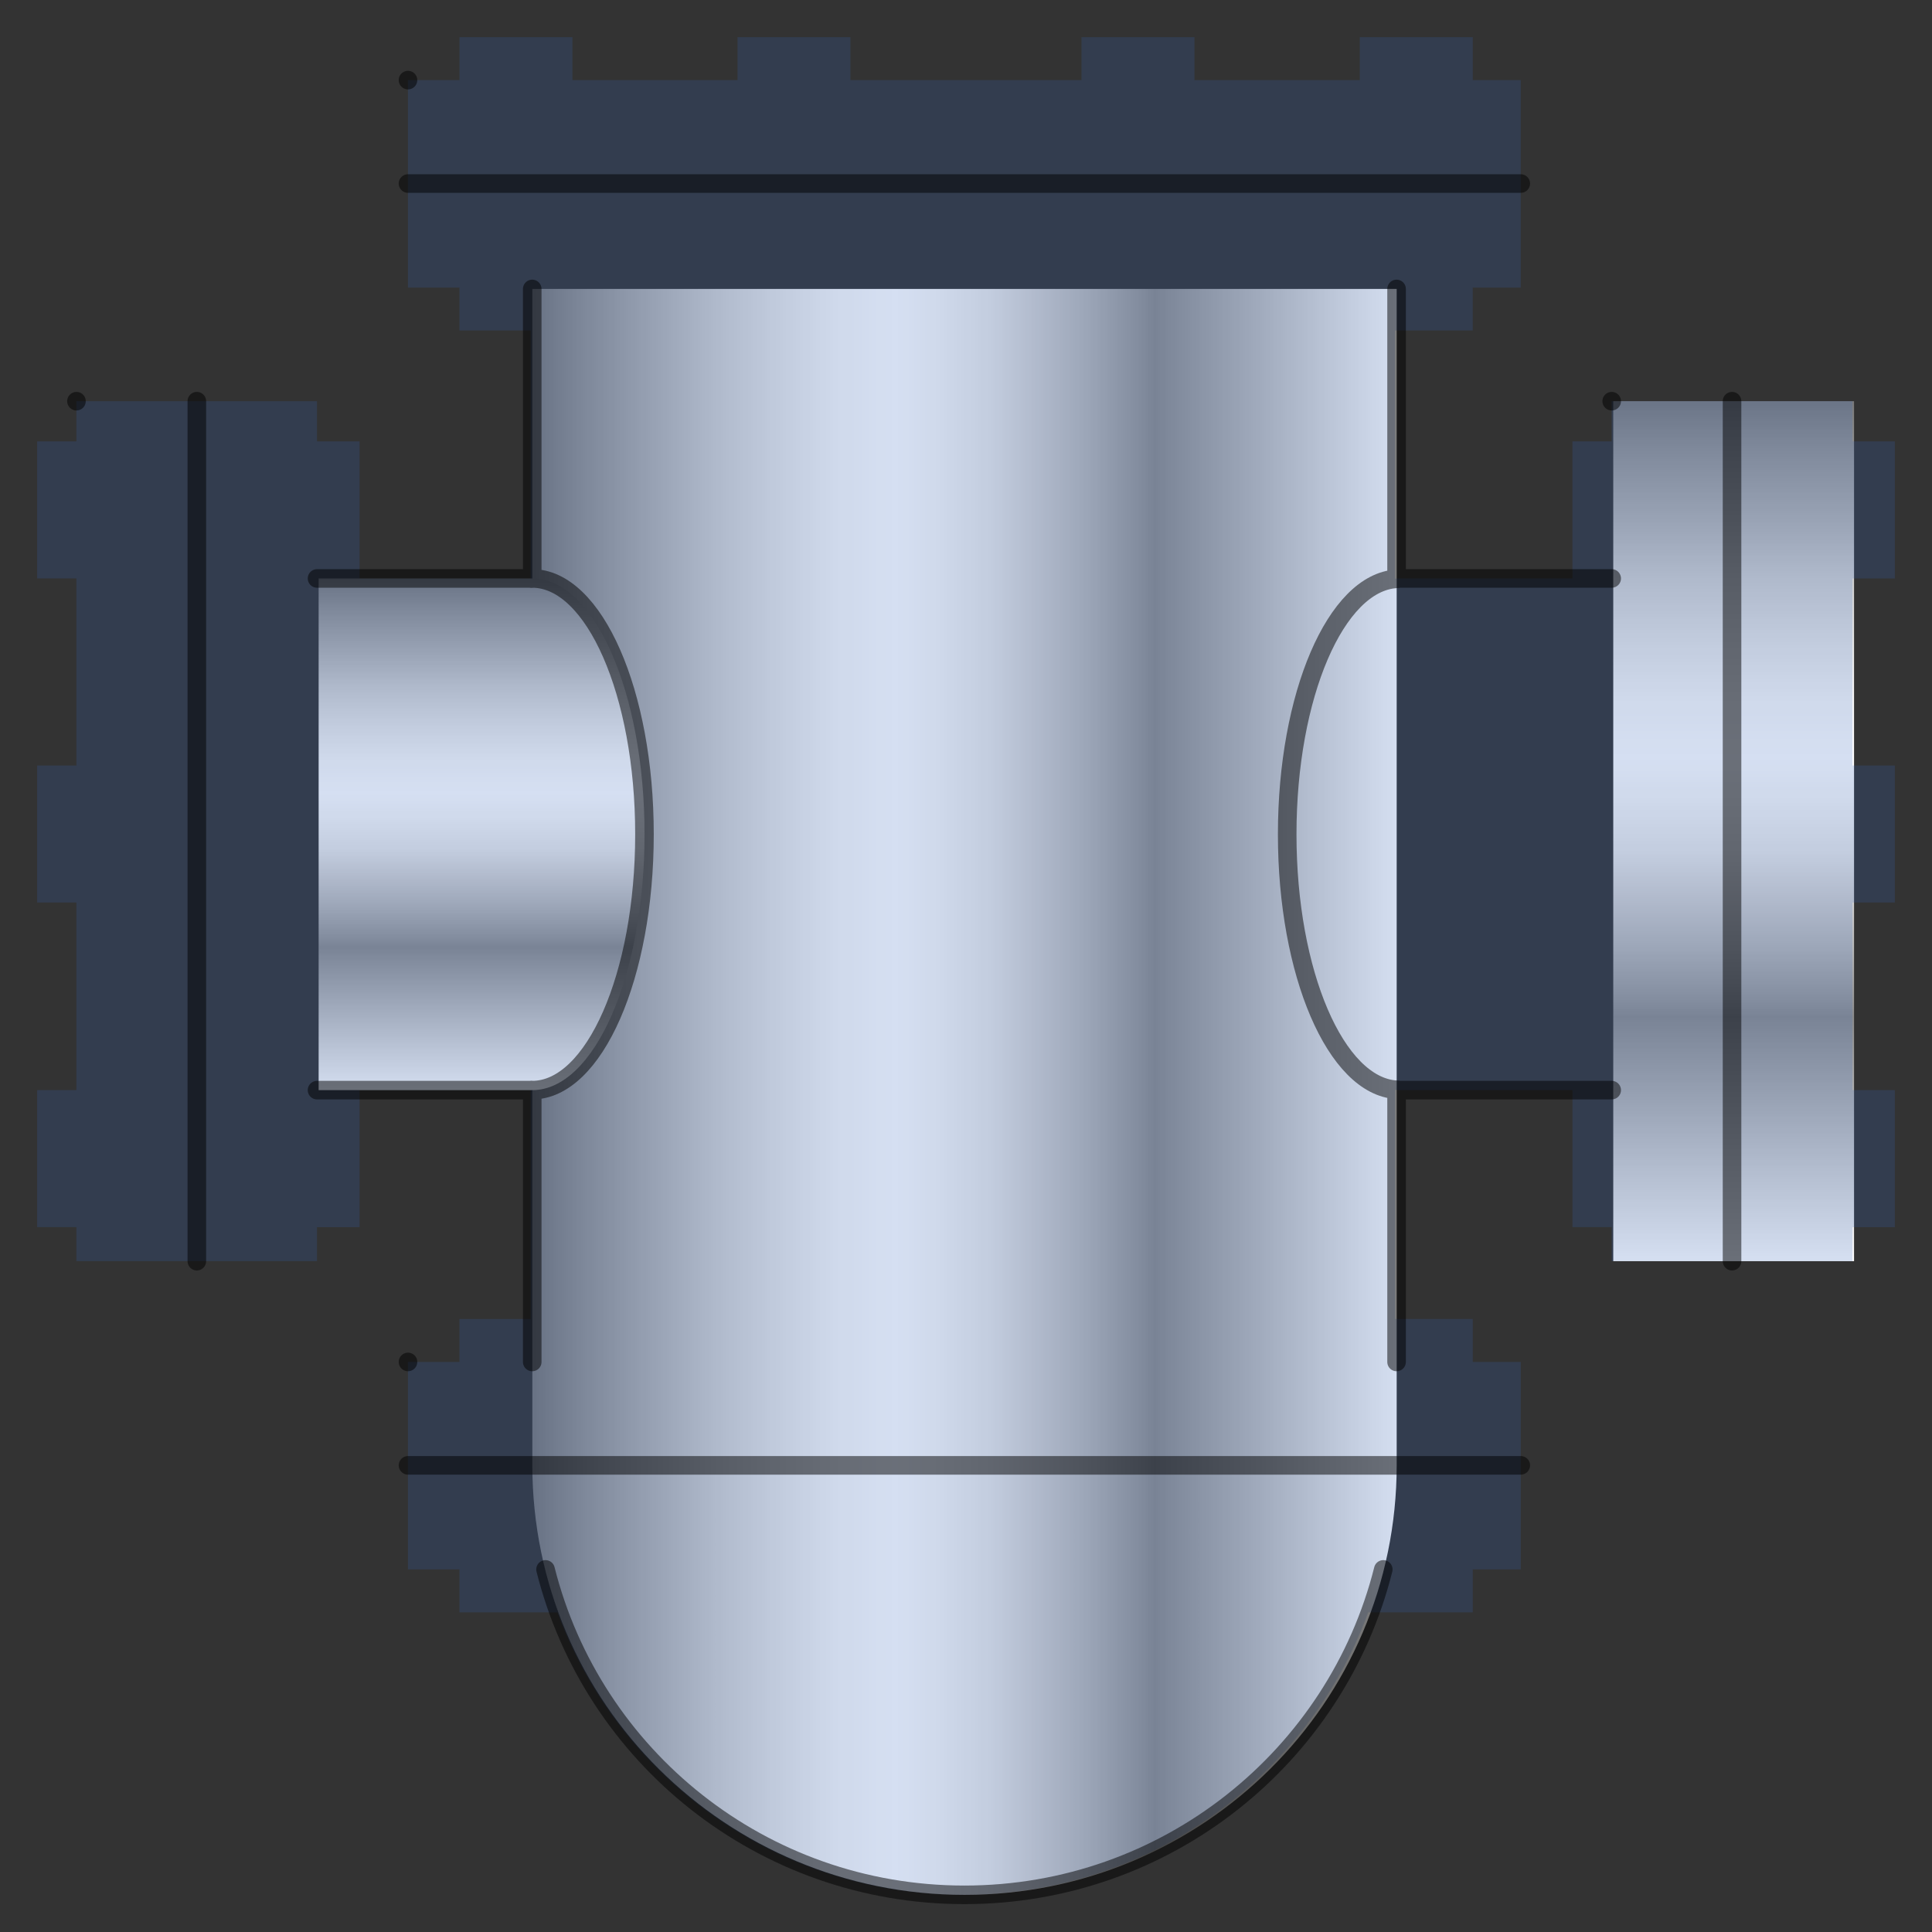  
<svg version="1.1" id="Layer_1" xmlns="http://www.w3.org/2000/svg" preserveAspectRatio="none"  xmlns:agg="http://www.example.com" xmlns:xlink="http://www.w3.org/1999/xlink" x="0px" y="0px"
	   viewBox="-1 -1 52 52" xml:space="preserve">
	 
<rect x="-1" y="-1" width="52" height="52" fill="#333333" stroke="none"/>
	 
<agg:params>
	<agg:param type="C" name="color" description="Color" cssAttributes="fill" classes="color"/>
	<agg:param type="F" name="saturation" description="Saturation" min="0" max="1" cssAttributes="opacity" classes="color"/>
</agg:params>

<style type="text/css" >
   <![CDATA[

	.stroke{
		stroke-width:0.5px;
		opacity:0.5;
		stroke-linecap:round;
		stroke-linejoin:round;
		stroke: black;
		fill:none;
	}
	
	.color {
		fill:#3664BF;
		opacity:0.2;
	}

      ]]>
</style>

<defs>
	<linearGradient id="base" gradientUnits="userSpaceOnUse" x1="0" y1="100" x2="150" y2="100">
		<stop  offset="0" style="stop-color:#767676"/>
		<stop  offset="0.06" style="stop-color:#919191"/>
		<stop  offset="0.14" style="stop-color:#B1B1B1"/>
		<stop  offset="0.21" style="stop-color:#CECECE"/>
		<stop  offset="0.28" style="stop-color:#E4E4E4"/>
		<stop  offset="0.35" style="stop-color:#F6F6F6"/>
		<stop  offset="0.42" style="stop-color:#FEFEFF"/>
		<stop  offset="0.47" style="stop-color:#F6F6F6"/>
		<stop  offset="0.53" style="stop-color:#E7E7E7"/>
		<stop  offset="0.58" style="stop-color:#D2D1D1"/>
		<stop  offset="0.64" style="stop-color:#B7B7B7"/>
		<stop  offset="0.7" style="stop-color:#989898"/>
		<stop  offset="0.72" style="stop-color:#8B8B8B"/>
		<stop  offset="1" style="stop-color:#FDFDFD"/>
	</linearGradient>
</defs>
	 
<g>
	<linearGradient id="SVGID_1_" xlink:href="#base" x1="0" y1="9.638" x2="0" y2="32.878"/>
	<polygon fill="url(#SVGID_1_)" points="48.902,9.798 48.902,32.945 42.421,32.945 42.421,28.341 42.421,14.568 42.421,9.798 	"/>
	<rect x="1.1" y="9.798" fill="url(#SVGID_1_)"  />
	
	<linearGradient id="SVGID_2_" xlink:href="#base" x1="13.328" y1="0" x2="36.592" y2="0"/>
	<path fill="url(#SVGID_2_)" d="M13.328,6.777V38.44c0,6.384,5.208,11.56,11.632,11.56c6.423,0,11.632-5.175,11.632-11.56V6.777
		H13.328z"/>
		
	<linearGradient id="SVGID_3_" xlink:href="#base" x1="0" y1="14.568" x2="0" y2="28.341"/>
	<path fill="url(#SVGID_3_)" d="M13.328,14.569L13.328,14.569L13.328,14.569l-5.752,0v13.772h5.751l0,0h0
		c1.668,0,3.021-3.083,3.021-6.886C16.349,17.652,14.996,14.569,13.328,14.569z"/>
	<path fill="url(#SVGID_3_)" d="M36.67,14.569L36.67,14.569L36.67,14.569l5.751,0v13.772H36.67l0,0l0,0
		c-1.669,0-3.021-3.083-3.021-6.886C33.648,17.652,35.001,14.569,36.67,14.569z"/>
		
	<linearGradient id="SVGID_4_"  xlink:href="#base" x1="10.024" y1="0" x2="39.976" y2="0"/>
	<rect x="10.024" y="35.657" fill="url(#SVGID_4_)"  />
	<rect x="10.024" y="1.156" fill="url(#SVGID_4_)"  />
</g>

<g style="fill:#606060">   
	<rect x="48.9" y="10.88"  />
	<rect x="48.9" y="19.605"  />
	<rect x="48.9" y="28.341"  />
	<rect x="41.322" y="10.88"  />
	<rect x="41.322" y="19.605"  />
	<rect x="41.322" y="28.341"  />
	<rect y="10.88"  />
	<rect y="19.605"  />
	<rect y="28.341"  />
	<rect x="7.577" y="10.88"  />
	<rect x="7.577" y="19.605"  />
	<rect x="7.577" y="28.341"  />
	<rect x="28.11" y="34.5"  />
	<rect x="35.598" y="34.5"  />
	<rect x="18.85" y="34.5"  />
	<rect x="11.366" y="34.5"  />
	<rect x="28.11" y="41.241"  />
	<rect x="35.598" y="41.241"  />
	<rect x="18.85" y="41.241"  />
	<rect x="11.366" y="41.241"  />
	<rect x="28.11"  />
	<rect x="35.598"  />
	<rect x="18.85"  />
	<rect x="11.366"  />
	<rect x="28.11" y="6.74"  />
	<rect x="35.598" y="6.74"  />
	<rect x="18.85" y="6.74"  />
	<rect x="11.366" y="6.74"  />
</g>

<path class="color" d="M50,14.569V10.88h-1.142V9.798h-6.481v1.082h-1.055v3.688h-4.696v0h-0.001c-0.026,0-0.052,0.008-0.078,0.009
	V7.896h2.092V6.74h1.292V1.156H38.64V0h-3.042v1.156h-4.449V0h-3.04v1.156h-6.22V0H18.85v1.156h-4.443V0h-3.04v1.156H9.98V6.74
	h1.386v1.156h1.917v6.672h0v0H8.678V10.88H7.532V9.798H1.056v1.082H0v3.688h1.056v5.036H0v3.687h1.056v5.049H0v3.689h1.056v0.915
	h6.476V32.03h1.146v-3.689h4.605h0v6.16h-1.917v1.156H9.98v5.584h1.386v1.156h2.639C15.631,46.829,19.893,50,24.916,50
	s9.284-3.171,10.91-7.604h2.814v-1.156h1.292v-5.584H38.64V34.5h-2.092v-6.169c0.026,0.002,0.052,0.009,0.078,0.009h0.001h4.696
	v3.689h1.055v0.915h6.481V32.03H50v-3.689h-1.142v-5.049H50v-3.687h-1.142v-5.036H50z"/>

<g class="stroke">
	<path d="M36.589,35.657v-7.325c-1.632-0.095-2.944-3.133-2.944-6.876s1.312-6.782,2.944-6.877V6.777"/>
	<path d="M13.325,6.777v7.792c1.669,0,3.021,3.083,3.021,6.886c0,3.803-1.353,6.886-3.021,6.886v7.316"/>
	<path d="M13.683,41.241	C14.944,46.269,19.506,50,24.957,50c5.451,0,10.013-3.731,11.274-8.759"/>
	<line x1="45.618" y1="9.798" x2="45.618" y2="32.945"/>
	<line x1="4.298" y1="9.798" x2="4.298" y2="32.945"/>
	<line x1="9.981" y1="38.44" x2="39.932" y2="38.44"/>
	<line x1="9.981" y1="3.94" x2="39.932" y2="3.94"/>
	<rect x="9.981" y="1.156"  />
	<rect x="42.379" y="9.798"  />
	<rect x="1.058" y="9.798"  />
	<rect x="9.981" y="35.657"  />
	<line x1="13.285" y1="14.569" x2="7.533" y2="14.569"/>
	<line x1="13.285" y1="28.341" x2="7.533" y2="28.341"/>
	<line x1="36.626" y1="14.569" x2="42.379" y2="14.569"/>
	<line x1="36.626" y1="28.341" x2="42.379" y2="28.341"/>
</g>

</svg>
